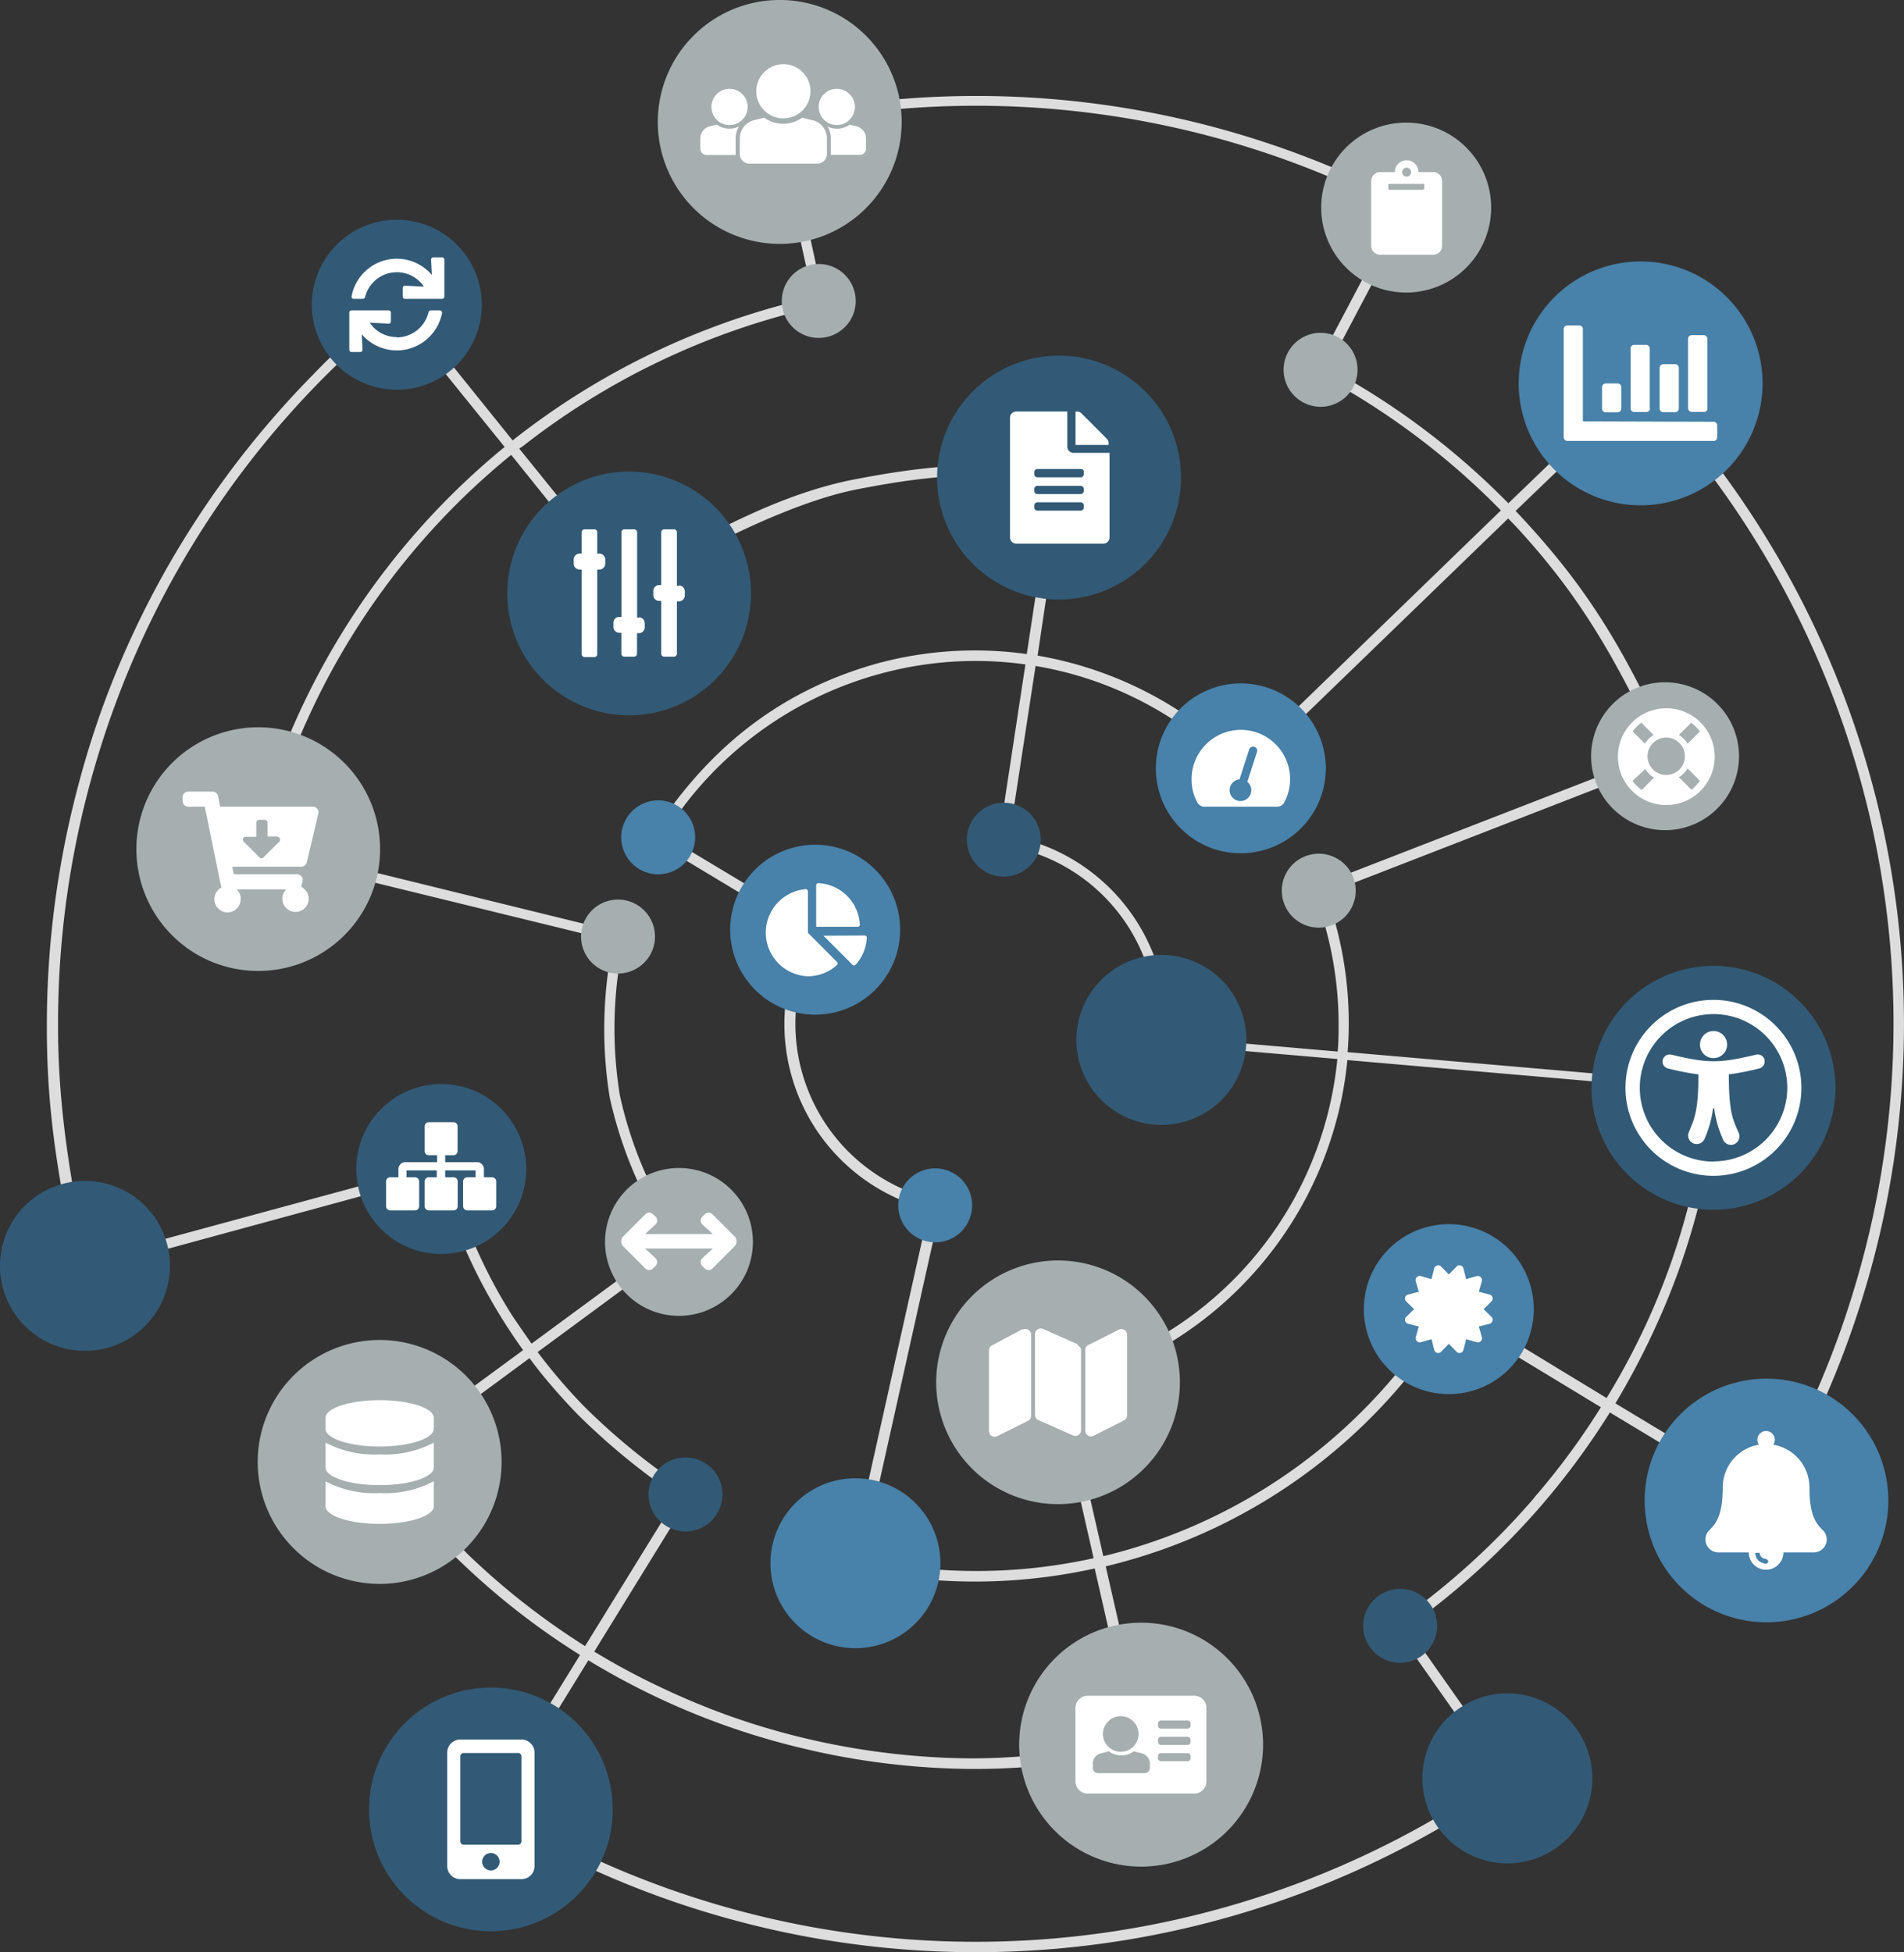 <svg xmlns="http://www.w3.org/2000/svg" viewBox="0 0 196.73 201.71" aria-labelledby="svg-solutions-title svg-solutions-desc">
  <rect x="0" y="0" width="196.73" height="201.71" fill="#333333" stroke="none"/>
  <title id="svg-solutions-title">Remote-Learner Solutions Dots Graphic</title>
  <desc id="svg-solutions-desc">A circular grid of connected dots representing Remote-Learner&apos;s custom solutions.</desc>
  <defs>
    <style>
      .cls-1{fill:#a7aeb0;}.cls-2{fill:#325a76;}.cls-3{fill:#4881a9;}.cls-4{fill:#fff;}.lines{fill:#ddd;}
    </style>
  </defs>
  <g class="rl-solutions-dots">
    <path class="lines" d="M8.23 131.51l37.12-10.11a56.62 56.62 0 0 0 4.12 10.6 58.28 58.28 0 0 0 4.58 7.5l-14.7 10.8-.86.61c1.08 1.49 2.2 3 3.4 4.39q2.59 3.06 5.52 5.9a76.19 76.19 0 0 0 12.52 9.8l-9.38 15.22-.57.89q1.92 1.22 3.93 2.34c2.16 1.21 4.38 2.35 6.66 3.4a95.89 95.89 0 0 0 95.85-8.9l-.32-.44.09-.06-10.78-15.3a78.91 78.91 0 0 0 13.93-12.69 78 78 0 0 0 7-9.52l15.42 9.29.89.55a93.42 93.42 0 0 0 5.31-9.94 97.25 97.25 0 0 0 4.71-12.5 95.55 95.55 0 0 0 1.45-49.72 96.64 96.64 0 0 0-23.86-44l-.75-.77L155.85 52a77.79 77.79 0 0 0-18.65-14l8.32-15.79.51-.94c-.78-.41-1.55-.82-2.33-1.21-1.13-.56-2.28-1.11-3.45-1.63a95.22 95.22 0 0 0-60.32-6.18l.22 1L84 30.72a77.32 77.32 0 0 0-30.76 14.57l-.27.22-11.2-13.92-.7-.81c-1.2 1-2.39 1.93-3.55 3q-2.69 2.35-5.24 5a96.16 96.16 0 0 0-12.69 16 95 95 0 0 0-9 18.32q-1 2.77-1.84 5.65-1 3.45-1.77 7a96.58 96.58 0 0 0-2.14 20.36c0 6.9.65 13.47 3.05 24.34zm148.36-77.16c5.73 6.21 9.82 12.3 14.89 23.44l-35.92 13.94.33.83.06.17a37.61 37.61 0 0 1 2.36 13c0 1 0 2-.1 2.92l-17.68-1.53v-.55a19.8 19.8 0 0 0-11.62-18.77 19.18 19.18 0 0 0-2.25-.85 21.21 21.21 0 0 0-2.35-.58L107 68.81a37.21 37.21 0 0 1 9.22 2.81 37.83 37.83 0 0 1 7.33 4.38 37 37 0 0 1 4.71 4.28l.76-.77 26.81-25.94zM113 161a56.18 56.18 0 0 1-23.91.07l8.24-36.95-.89-.2a15 15 0 0 1-1.55-.44c-.57-.2-1.14-.42-1.71-.68a18.67 18.67 0 0 1-9.34-24.71A17.32 17.32 0 0 1 84.9 96l-1-.53-15.3-9.18a37.94 37.94 0 0 1 22.23-16.64 37.31 37.31 0 0 1 15.12-1l-2.83 18.6 1.06.16a19.42 19.42 0 0 1 2.19.54 21 21 0 0 1 2.12.81 18.66 18.66 0 0 1 11 17.75v.5l-.07.79 18.76 1.62a37.43 37.43 0 0 1-28.41 32.76l-1 .24zM54 46.12a76.26 76.26 0 0 1 30.17-14.36l1.06-.23-.22-1L81.2 13a94.26 94.26 0 0 1 58.61 6.35c1.14.51 2.28 1.05 3.41 1.61l1.35.69-8.83 16.74.95.5a77 77 0 0 1 18.39 13.85l-26.8 25.96a37.62 37.62 0 0 0-4.07-3.58 39.09 39.09 0 0 0-17-7.38L110 49l-1-.22c-7.19-1.33-13.78-.59-20.74.76s-14.46 5-23.49 10.59L53.65 46.35zm10.59 15.53l.83-.67c6-3.82 16-9 23-10.39s13.32-2.07 20.37-.76l-2.7 17.75a38.56 38.56 0 0 0-15.56 1C82 71 74.1 76 67.73 85.75l-.57.92 16.25 9.77c-.22.4-.42.81-.61 1.23a19.75 19.75 0 0 0 9.88 26.14c.6.26 1.2.5 1.81.71s1 .31 1.5.44L87.72 162l1 .24v-.1a57.29 57.29 0 0 0 24.39-.08l4.06 17.81c-10.17 1.8-15.49 2.1-22.25 1.58a76.13 76.13 0 0 1-19.65-4.19 77.64 77.64 0 0 1-7.27-3.05 73.26 73.26 0 0 1-6.6-3.56l10.11-16.4-.91-.57a68.4 68.4 0 0 1-10.22-8.34 57.7 57.7 0 0 1-4.83-5.64l15.24-11.23-.63-.86a42.84 42.84 0 0 1-6.11-14.42 43.07 43.07 0 0 1 .34-15.68l.26-1-37.44-9.2c.24-1 .51-1.93.79-2.89a77.35 77.35 0 0 1 3.65-9.83A75.2 75.2 0 0 1 52.82 47zM9 130.19c-2.15-10-3-17.25-3-24.06A94.56 94.56 0 0 1 8.08 86c.5-2.36 1.09-4.67 1.75-6.93s1.42-4.54 2.25-6.75A94.35 94.35 0 0 1 33 39.47q2.52-2.56 5.19-4.92c.89-.78 1.79-1.54 2.7-2.29l11.25 13.92A77.08 77.08 0 0 0 27 84.12c-.4 1.34-.74 2.69-1.06 4l1.05.21 36.39 8.9A44.26 44.26 0 0 0 63 113.4a44.3 44.3 0 0 0 6.3 14.85l-14.38 10.58c-.69-1-1.34-1.92-2-2.91q-1.37-2.16-2.52-4.44a56.08 56.08 0 0 1-4-10.36l-.28-1L9 130.19m39.18 30.23a78 78 0 0 1-5.45-5.81q-1.41-1.68-2.72-3.44l14.7-10.84q.69.94 1.44 1.86 1.65 2 3.48 3.9A70.82 70.82 0 0 0 70 154.6l-9.55 15.48a75.5 75.5 0 0 1-12.29-9.66zm110.36-5.68a76.77 76.77 0 0 1-13.73 12.52c-.29.21-.59.41-.89.61l.62.88L155 183.61a94.74 94.74 0 0 1-94 8.25q-3.39-1.56-6.59-3.36c-1-.56-2-1.13-3-1.73l9.38-15.22c1 .61 2 1.18 3 1.73a76.25 76.25 0 0 0 19 7.33 76.24 76.24 0 0 0 12.14 1.93c6.86.53 13.13.24 22.57-1.6l1.05-.24-4.3-18.86A57.62 57.62 0 0 0 149.91 136l15.5 9.4a73.87 73.87 0 0 1-6.89 9.34zm7.46-10.29L150.46 135l-.92-.56A56.59 56.59 0 0 1 114 160.79l-4-17.53a38.61 38.61 0 0 0 29.22-33.73l37.26 3.23A72.49 72.49 0 0 1 170 137a74.64 74.64 0 0 1-4 7.45zM191.63 133a94.52 94.52 0 0 1-9.32 21.28l-15.4-9.28a78 78 0 0 0 4-7.57 73.33 73.33 0 0 0 6.59-24.6l.08-.8-38.34-3.32c.08-1 .12-2 .12-3A38.84 38.84 0 0 0 137 92.34l35.89-13.94-.39-1-.17.07.15-.07c-5.06-11.43-9.28-17.47-15.1-23.78l-.78-.83 12.89-12.39a95.5 95.5 0 0 1 23.58 43.46 94.37 94.37 0 0 1-1.44 49.14z"/>
    <g class="circles-1">
      <path class="cls-1 solution1" id="cls-1-1" data-contentsel="item1" tabindex="0" d="M153.3 25.05a8.78 8.78 0 1 0-11.62 4.4 8.78 8.78 0 0 0 11.62-4.4z"/>
      <g id="cls-1-2">
        <path class="cls-1" data-contentsel="item2" tabindex="0" d="M92.05 17.78a12.6 12.6 0 1 0-16.67 6.3 12.59 12.59 0 0 0 16.67-6.3z"/>
        <path class="cls-4" d="M80.94 6.63a2.8 2.8 0 1 1-2.8 2.8 2.81 2.81 0 0 1 2.8-2.8zm3 5.8l-1.06-.27a3.37 3.37 0 0 1-3.92 0l-1.07.27a1.92 1.92 0 0 0-1.45 1.86v1.62a1 1 0 0 0 1 1h7a1 1 0 0 0 1-1v-1.62A1.91 1.91 0 0 0 84 12.43zm2.52.49a1.87 1.87 0 1 0-1.87-1.86 1.87 1.87 0 0 0 1.89 1.86zm-11.08 0a1.87 1.87 0 1 0-1.87-1.86 1.86 1.86 0 0 0 1.89 1.86zm.63 3v-1.63a2.43 2.43 0 0 1 .34-1.22 2.27 2.27 0 0 1-2.28-.19l-.71.17a1.28 1.28 0 0 0-1 1.24v1.08a.64.64 0 0 0 .64.64h3a.34.34 0 0 0 0-.1zm12.49-2.87l-.71-.17a2.25 2.25 0 0 1-2.29.19 2.31 2.31 0 0 1 .34 1.22V16h3a.63.63 0 0 0 .64-.64v-1.07a1.28 1.28 0 0 0-1-1.24z"/>
      </g>
      <path class="cls-1" id="cls-1-3" data-icon="iconID" data-contentsel="item3" tabindex="0" d="M38.16 92.91a12.59 12.59 0 1 0-16.66 6.3 12.6 12.6 0 0 0 16.66-6.3z"/>
      <path class="cls-1" id="cls-1-4" data-contentsel="item4" tabindex="0" d="M77.12 131.46A7.64 7.64 0 1 0 67 135.28a7.65 7.65 0 0 0 10.12-3.82z"/>
      <path class="cls-1" id="cls-1-5" data-contentsel="item5" tabindex="0" d="M50.71 156.24a12.6 12.6 0 1 0-16.66 6.3 12.6 12.6 0 0 0 16.66-6.3z"/>
      <path class="cls-1" id="cls-1-6" data-contentsel="item6" tabindex="0" d="M129.39 185.45a12.6 12.6 0 1 0-16.66 6.3 12.59 12.59 0 0 0 16.66-6.3z"/>
      <path class="cls-1" id="cls-1-7" data-contentsel="item7" tabindex="0" d="M179 81.29a7.64 7.64 0 1 0-10.1 3.81 7.64 7.64 0 0 0 10.1-3.81z"/>
      <path class="cls-1" id="cls-1-8" data-contentsel="item8" tabindex="0" d="M120.8 148a12.59 12.59 0 1 0-16.66 6.3 12.6 12.6 0 0 0 16.66-6.3z"/>
      <path class="cls-1" d="M139.93 39.78a3.82 3.82 0 1 0-5.05 1.91 3.81 3.81 0 0 0 5.05-1.91z"/>
      <path class="cls-1" d="M88.07 32.69a3.82 3.82 0 1 0-5 1.91 3.83 3.83 0 0 0 5-1.91z"/>
      <path class="cls-1" d="M67.33 98.36a3.82 3.82 0 1 0-5 1.91 3.82 3.82 0 0 0 5-1.91z"/>
      <path class="cls-1" d="M139.74 93.6a3.82 3.82 0 1 0-5.05 1.91 3.82 3.82 0 0 0 5.05-1.91z"/>
    </g>
    <g class="circles-2">
      <path class="cls-2" id="cls-2-1" data-contentsel="item9" tabindex="0" d="M188.53 117.58a12.6 12.6 0 1 0-16.67 6.3 12.6 12.6 0 0 0 16.67-6.3z"/>
      <path class="cls-2" id="cls-2-2" data-contentsel="item10" tabindex="0" d="M49 35.1a8.78 8.78 0 1 0-11.61 4.39A8.77 8.77 0 0 0 49 35.1z"/>
      <path class="cls-2" id="cls-2-3" data-contentsel="item11" tabindex="0" d="M53.59 124.41A8.78 8.78 0 1 0 42 128.8a8.79 8.79 0 0 0 11.59-4.39z"/>
      <path class="cls-2" id="cls-2-4" data-contentsel="item12" tabindex="0" d="M76.48 66.49a12.59 12.59 0 1 0-16.66 6.3 12.58 12.58 0 0 0 16.66-6.3z"/>
      <path class="cls-2" id="cls-2-5" data-contentsel="item13" tabindex="0" d="M120.91 54.53a12.6 12.6 0 1 0-16.67 6.3 12.61 12.61 0 0 0 16.67-6.3z"/>
      <path class="cls-2" id="cls-2-6" data-contentsel="item14" tabindex="0" d="M62.2 192.13a12.59 12.59 0 1 0-16.66 6.3 12.6 12.6 0 0 0 16.66-6.3z"/>
      <path class="cls-2" id="cls-2-7" data-contentsel="item15" tabindex="0" d="M128 111.06a8.78 8.78 0 1 0-11.61 4.39 8.77 8.77 0 0 0 11.61-4.39z"/>
      <path class="cls-2" id="cls-2-8" data-contentsel="item16" tabindex="0" d="M163.75 187.36a8.78 8.78 0 1 0-11.61 4.39 8.77 8.77 0 0 0 11.61-4.39z"/>
      <path class="cls-2" id="cls-2-9" data-contentsel="item17" tabindex="0" d="M16.78 134.41a8.78 8.78 0 1 0-11.61 4.39 8.78 8.78 0 0 0 11.61-4.39z"/>
      <path class="cls-2" d="M148.14 169.58a3.82 3.82 0 1 0-5 1.91 3.82 3.82 0 0 0 5-1.91z"/>
      <path class="cls-2" d="M107.19 88.35a3.82 3.82 0 1 0-5 1.91 3.83 3.83 0 0 0 5-1.91z"/>
      <path class="cls-2" d="M74.3 156a3.82 3.82 0 1 0-5 1.91 3.81 3.81 0 0 0 5-1.91z"/>
    </g>
    <g class="circles-3">
      <path class="cls-3 item18" id="cls-3-1" data-contentsel="item18" tabindex="0" d="M181 44.8a12.6 12.6 0 1 0-16.66 6.3A12.6 12.6 0 0 0 181 44.8z"/>
      <path class="cls-3 item19" id="cls-3-2" data-contentsel="item19" tabindex="0" d="M194 160.21a12.59 12.59 0 1 0-16.66 6.3 12.6 12.6 0 0 0 16.66-6.3z"/>
      <path class="cls-3 item20" id="cls-3-3" data-contentsel="item20" tabindex="0" d="M92.23 99.67a8.78 8.78 0 1 0-11.62 4.39 8.78 8.78 0 0 0 11.62-4.39z"/>
      <path class="cls-3 item21" id="cls-3-4" data-contentsel="item21" tabindex="0" d="M96.39 165.13a8.78 8.78 0 1 0-11.62 4.39 8.78 8.78 0 0 0 11.62-4.39z"/>
      <path class="cls-3 item22" id="cls-3-5" data-contentsel="item22" tabindex="0" d="M157.7 138.88a8.78 8.78 0 1 0-11.61 4.39 8.78 8.78 0 0 0 11.61-4.39z"/>
      <path class="cls-3 item23" id="cls-3-6" data-contentsel="item23" tabindex="0" d="M136.21 83a8.78 8.78 0 1 0-11.62 4.39A8.8 8.8 0 0 0 136.21 83z"/>
      <path class="cls-3" d="M71.48 88.11a3.82 3.82 0 1 0-5 1.91 3.82 3.82 0 0 0 5-1.91z"/>
      <path class="cls-3" d="M100.1 126.13a3.82 3.82 0 1 0-5 1.91 3.81 3.81 0 0 0 5-1.91z"/>
    </g>
    <g class="icons">
        <path class="cls-4" id="iconID" d="M66.65 129h7l-1.08 1a.56.56 0 0 0 0 .81l.25.25a.56.56 0 0 0 .79 0l2.3-2.3a.74.74 0 0 0 0-1l-2.3-2.3a.56.56 0 0 0-.79 0l-.25.25a.55.55 0 0 0 0 .8l1.08 1h-7l1.08-1a.56.56 0 0 0 0-.8l-.26-.25a.56.56 0 0 0-.79 0l-2.3 2.3a.74.74 0 0 0 0 1l2.3 2.3a.56.56 0 0 0 .79 0l.26-.25a.57.57 0 0 0 0-.81z"/>
        <path class="cls-4" d="M31.13 89.55H24l.16.78h6.53a.58.58 0 0 1 .57.71l-.13.6a1.36 1.36 0 1 1-1.55.25h-5.12a1.33 1.33 0 0 1 .41 1 1.36 1.36 0 1 1-2-1.18l-1.71-8.36h-1.7a.6.6 0 0 1-.59-.59v-.39a.59.59 0 0 1 .59-.58h2.5a.59.59 0 0 1 .57.47l.22 1.09h9.57a.58.58 0 0 1 .57.71L31.7 89.1a.59.59 0 0 1-.57.45zm-2.48-3.12h-1V85a.29.29 0 0 0-.29-.29h-.59a.29.29 0 0 0-.29.29v1.46h-1.1a.29.29 0 0 0-.2.5l1.63 1.63a.28.28 0 0 0 .41 0l1.64-1.63a.3.3 0 0 0-.21-.5z"/>
        <path class="cls-4" d="M44.82 146.49v1.14c0 1-2.5 1.83-5.59 1.83s-5.59-.82-5.59-1.83v-1.14c0-1 2.51-1.82 5.59-1.82s5.59.82 5.59 1.82zm0 2.57v2.57c0 1-2.5 1.82-5.59 1.82s-5.59-.82-5.59-1.82v-2.57a10.79 10.79 0 0 0 5.59 1.21 10.76 10.76 0 0 0 5.59-1.21zm0 4v2.57c0 1-2.5 1.82-5.59 1.82s-5.59-.82-5.59-1.82v-2.57a10.79 10.79 0 0 0 5.59 1.21 10.76 10.76 0 0 0 5.59-1.22z"/>
        <path class="cls-4" d="M172.17 73.18a5 5 0 1 0 5 5 5 5 0 0 0-5-5zm3.47 2.39l-1.27 1.27a2.59 2.59 0 0 0-.9-.9l1.27-1.27a4.27 4.27 0 0 1 .9.9zm-3.47 4.5a1.93 1.93 0 1 1 1.92-1.92 1.92 1.92 0 0 1-1.92 1.92zm-2.58-5.4l1.27 1.27a2.59 2.59 0 0 0-.9.9l-1.27-1.27a4.27 4.27 0 0 1 .9-.9zm-.9 6l1.31-1.22a2.59 2.59 0 0 0 .9.9l-1.27 1.27a4.27 4.27 0 0 1-.94-.9zm6.05.9l-1.27-1.27a2.59 2.59 0 0 0 .9-.9l1.27 1.27a4.27 4.27 0 0 1-.9.95z"/>
        <path class="cls-4" d="M123.39 175.21h-11a1.26 1.26 0 0 0-1.27 1.26v7.59a1.27 1.27 0 0 0 1.27 1.26h11a1.26 1.26 0 0 0 1.26-1.26v-7.59a1.25 1.25 0 0 0-1.26-1.26zm-7.58 2.11a1.84 1.84 0 1 1-1.85 1.84 1.84 1.84 0 0 1 1.85-1.84zm3 5.34a.55.55 0 0 1-.56.55h-4.79a.55.55 0 0 1-.55-.55v-.43a1.1 1.1 0 0 1 .84-1.07l.82-.2a2.22 2.22 0 0 0 2.58 0l.82.2a1.11 1.11 0 0 1 .84 1.07zm4.21-1a.32.32 0 0 1-.32.32h-2.74a.31.31 0 0 1-.31-.32v-.21a.31.31 0 0 1 .31-.31h2.74a.31.31 0 0 1 .32.31zm0-1.68a.31.31 0 0 1-.32.31h-2.74a.31.31 0 0 1-.31-.31v-.21a.31.31 0 0 1 .31-.32h2.74a.32.32 0 0 1 .32.32zm0-1.69a.32.32 0 0 1-.32.32h-2.74a.31.31 0 0 1-.31-.32v-.21a.31.31 0 0 1 .31-.31h2.74a.31.31 0 0 1 .32.31z"/>
        <path class="cls-4" d="M116.46 137.9v8.33a.59.59 0 0 1-.33.53l-3.13 1.59a.59.59 0 0 1-.86-.53v-8.33a.57.57 0 0 1 .33-.53l3.17-1.59a.6.6 0 0 1 .82.53zm-5.11 1l-3.57-1.59a.6.6 0 0 0-.84.54v8.33a.61.61 0 0 0 .35.55l3.57 1.58a.59.59 0 0 0 .84-.54v-8.33a.58.58 0 0 0-.35-.44zm-5.67-1.58l-3.17 1.68a.59.59 0 0 0-.33.53v8.33a.59.59 0 0 0 .86.53l3.18-1.59a.58.58 0 0 0 .32-.53v-8.37a.6.6 0 0 0-.86-.53z"/>
        <path class="cls-4 solution1" id="cls-1-1-icon" d="M149 18.7v6.71a.91.91 0 0 1-.91.91h-5.49a.92.92 0 0 1-.92-.91V18.7a.92.92 0 0 1 .92-.92h1.52a1.22 1.22 0 1 1 2.44 0H148a.92.92 0 0 1 1 .92zm-3.66-1.37a.46.46 0 1 0 .46.45.45.45 0 0 0-.46-.45m1.83 2.17v-.38A.11.11 0 0 0 147 19h-3.43a.12.12 0 0 0-.12.12v.38a.12.12 0 0 0 .12.11H147a.11.11 0 0 0 .12-.11z"/>
        <path class="cls-4" d="M53.88 179.73h-6.32a1.36 1.36 0 0 0-1.35 1.36v11.72a1.35 1.35 0 0 0 1.35 1.35h6.32a1.35 1.35 0 0 0 1.35-1.35v-11.72a1.36 1.36 0 0 0-1.35-1.36zm-3.16 13.53a.9.9 0 1 1 .9-.9.9.9 0 0 1-.9.9zm3.16-3a.35.35 0 0 1-.34.34H47.9a.35.35 0 0 1-.34-.34v-8.8a.34.34 0 0 1 .34-.33h5.64a.34.34 0 0 1 .34.33z"/>
        <path class="cls-4" d="M44.54 26.83l.08 1.58a4.75 4.75 0 0 0-8.29 2.2.22.22 0 0 0 .22.27h.94a.25.25 0 0 0 .23-.18 3.38 3.38 0 0 1 6.08-1.09l-1.95-.09a.22.22 0 0 0-.24.23v.9a.23.23 0 0 0 .23.23h3.84a.23.23 0 0 0 .23-.23v-3.83a.23.23 0 0 0-.23-.23h-.91a.23.23 0 0 0-.23.24zm-3.54 8a3.35 3.35 0 0 1-2.8-1.49l1.95.1a.23.23 0 0 0 .24-.23v-.91a.23.23 0 0 0-.23-.23h-3.84a.23.23 0 0 0-.23.23v3.84a.23.23 0 0 0 .23.23h.91a.23.23 0 0 0 .23-.24l-.08-1.59a4.76 4.76 0 0 0 8.29-2.19.24.24 0 0 0-.23-.28h-.94a.23.23 0 0 0-.22.18A3.38 3.38 0 0 1 41 34.86z"/>
        <path class="cls-4" d="M50.85 121.64H50v-.85a.71.71 0 0 0-.71-.71H46v-.72h.86a.42.42 0 0 0 .42-.42v-2.57a.42.42 0 0 0-.42-.42H44.3a.42.42 0 0 0-.42.42v2.57a.42.42 0 0 0 .42.42h.86v.72h-3.28a.71.71 0 0 0-.71.71v.85h-.85a.43.43 0 0 0-.43.43v2.56a.43.43 0 0 0 .43.43h2.56a.43.43 0 0 0 .43-.43v-2.56a.43.43 0 0 0-.43-.43H42v-.71h3.13v.71h-.83a.42.42 0 0 0-.42.43v2.56a.42.42 0 0 0 .42.43h2.57a.42.42 0 0 0 .42-.43v-2.56a.42.42 0 0 0-.42-.43H46v-.71h3.14v.71h-.86a.43.43 0 0 0-.43.43v2.56a.43.43 0 0 0 .43.43h2.56a.43.43 0 0 0 .43-.43v-2.56a.43.43 0 0 0-.42-.43z"/>
        <path class="cls-4" d="M84.33 91.47v4.29h4.29a.22.22 0 0 0 .22-.24 4.51 4.51 0 0 0-4.27-4.27.22.22 0 0 0-.24.22zm5 5.19a.23.23 0 0 1 .23.24 4.5 4.5 0 0 1-1.15 2.78.23.23 0 0 1-.33 0l-3-3zm-2.85 2.73a.22.22 0 0 1 0 .32 4.45 4.45 0 0 1-3 1.16 4.51 4.51 0 0 1-.24-9 .23.23 0 0 1 .24.23v4.28z"/>
        <path class="cls-4" d="M177.06 43.58a.38.38 0 0 1 .37.37v1.24a.38.38 0 0 1-.37.37h-15.12a.38.38 0 0 1-.37-.37V34a.37.37 0 0 1 .37-.37h1.24a.37.37 0 0 1 .37.37v9.54zm-9.54-1.36V40a.38.38 0 0 0-.38-.38h-1.23a.38.38 0 0 0-.38.38v2.23a.38.38 0 0 0 .38.37h1.23a.38.38 0 0 0 .38-.38zm5.94 0V38a.37.37 0 0 0-.37-.37h-1.24a.38.38 0 0 0-.37.37v4.22a.38.38 0 0 0 .37.37h1.24a.37.37 0 0 0 .37-.37zm-3 0V36a.38.38 0 0 0-.37-.37h-1.24a.37.37 0 0 0-.37.37v6.2a.37.37 0 0 0 .37.37h1.24a.38.38 0 0 0 .4-.35zm5.95 0V35a.38.38 0 0 0-.38-.37h-1.23a.38.38 0 0 0-.38.37v7.19a.38.38 0 0 0 .38.37h1.23a.38.38 0 0 0 .41-.34z"/>
        <path class="cls-4" d="M153.29 135.27l.81-.8a.42.42 0 0 0-.19-.71l-1.11-.29.31-1.09a.43.43 0 0 0-.52-.53l-1.1.31-.28-1.11a.43.43 0 0 0-.71-.19l-.8.82-.8-.82a.43.43 0 0 0-.71.19l-.28 1.11-1.1-.31a.43.43 0 0 0-.53.53l.32 1.09-1.11.29a.42.42 0 0 0-.19.71l.81.8-.81.79a.43.43 0 0 0 .19.72l1.11.28-.32 1.1a.43.43 0 0 0 .53.52l1.1-.31.28 1.11a.42.42 0 0 0 .71.19l.8-.82.8.82a.42.42 0 0 0 .71-.19l.28-1.11 1.1.31a.42.42 0 0 0 .52-.52l-.31-1.1 1.11-.28a.43.43 0 0 0 .19-.72l-.81-.79z"/>
        <path class="cls-4" d="M188.35 158.11c-.62-.62-1.39-1.4-1.39-4.42a4.48 4.48 0 0 0-3.74-4.42.9.9 0 1 0-1.64-.51.88.88 0 0 0 .16.51 4.48 4.48 0 0 0-3.74 4.42c0 3-.77 3.8-1.39 4.42a1.34 1.34 0 0 0 .95 2.29h3.13a1.79 1.79 0 0 0 3.58 0h3.13a1.34 1.34 0 0 0 .95-2.29zm-5.87 3a.22.22 0 0 1 .22.23.22.22 0 0 1-.22.22 1.12 1.12 0 0 1-1.12-1.12h.45a.67.67 0 0 0 .67.63z"/>
        <path class="cls-4" d="M124.45 83.35a.82.82 0 0 1-.74-.45 5 5 0 0 1-.59-2.37 5.09 5.09 0 1 1 9.58 2.37.85.85 0 0 1-.75.45zm5.15-6.19a.42.42 0 0 0-.53.28l-1 3.09a1.12 1.12 0 1 0 .81.25l1-3.09a.42.42 0 0 0-.28-.53z"/>
        <path class="cls-4" d="M177.05 103.31a9.09 9.09 0 1 0 9.08 9.09 9.09 9.09 0 0 0-9.08-9.09zm0 16.71a7.62 7.62 0 1 1 7.62-7.62 7.62 7.62 0 0 1-7.62 7.6zm5.26-10.5a.73.73 0 0 1-.55.88 27.76 27.76 0 0 1-3.13.61c0 4.08.46 4.71 1 6a.88.88 0 1 1-1.63.64 11 11 0 0 1-.88-3.12H177a11.4 11.4 0 0 1-.87 3.12.88.88 0 0 1-1.64-.64c.52-1.34 1-2 1-6a27.5 27.5 0 0 1-3.14-.61.73.73 0 0 1 .33-1.43c3.84.91 4.93.91 8.77 0a.73.73 0 0 1 .88.55zm-6.66-1.59a1.4 1.4 0 1 1 1.4 1.4 1.39 1.39 0 0 1-1.4-1.4z"/>
        <path class="cls-4" d="M110.28 46.15v-3.63H105a.64.64 0 0 0-.64.64v12.37a.64.64 0 0 0 .64.64h9a.64.64 0 0 0 .64-.64v-8.74h-3.63a.64.64 0 0 1-.73-.64zm1.7 6.29a.32.32 0 0 1-.32.32h-4.48a.32.32 0 0 1-.31-.32v-.22a.32.32 0 0 1 .31-.32h4.48a.32.32 0 0 1 .32.32zm0-1.71a.32.32 0 0 1-.32.32h-4.48a.31.31 0 0 1-.31-.32v-.21a.31.31 0 0 1 .31-.32h4.48a.32.32 0 0 1 .32.32zm0-1.92V49a.32.32 0 0 1-.32.32h-4.48a.32.32 0 0 1-.31-.32v-.22a.32.32 0 0 1 .31-.32h4.48a.32.32 0 0 1 .34.35zm2.56-3v.16h-3.41v-3.45h.16a.64.64 0 0 1 .45.19l2.61 2.61a.64.64 0 0 1 .19.45z"/>
        <path class="cls-4" d="M62.54 57.82v.41a.62.62 0 0 1-.62.62h-.21v8.73a.3.3 0 0 1-.3.31h-1a.31.31 0 0 1-.31-.31v-8.73h-.21a.61.61 0 0 1-.61-.62v-.41a.61.61 0 0 1 .61-.62h.21V55a.31.31 0 0 1 .31-.31h1a.3.3 0 0 1 .3.31v2.2h.21a.62.62 0 0 1 .62.62zm3.49 6h-.2V55a.31.31 0 0 0-.31-.31h-1a.31.31 0 0 0-.31.31v8.74H64a.61.61 0 0 0-.62.62v.41a.61.61 0 0 0 .62.61h.2v2.16a.31.31 0 0 0 .31.31h1a.31.31 0 0 0 .31-.31v-2.12H66a.61.61 0 0 0 .62-.61v-.41a.62.62 0 0 0-.62-.62zm4.11-3.29h-.2V55a.31.31 0 0 0-.31-.31h-1a.31.31 0 0 0-.31.31v5.45h-.2a.62.62 0 0 0-.62.62v.41a.61.61 0 0 0 .62.61h.2v5.45a.31.31 0 0 0 .31.31h1a.31.31 0 0 0 .31-.31v-5.41h.2a.61.61 0 0 0 .62-.61v-.41a.62.62 0 0 0-.62-.62z"/>    </g>
  </g>
</svg>



